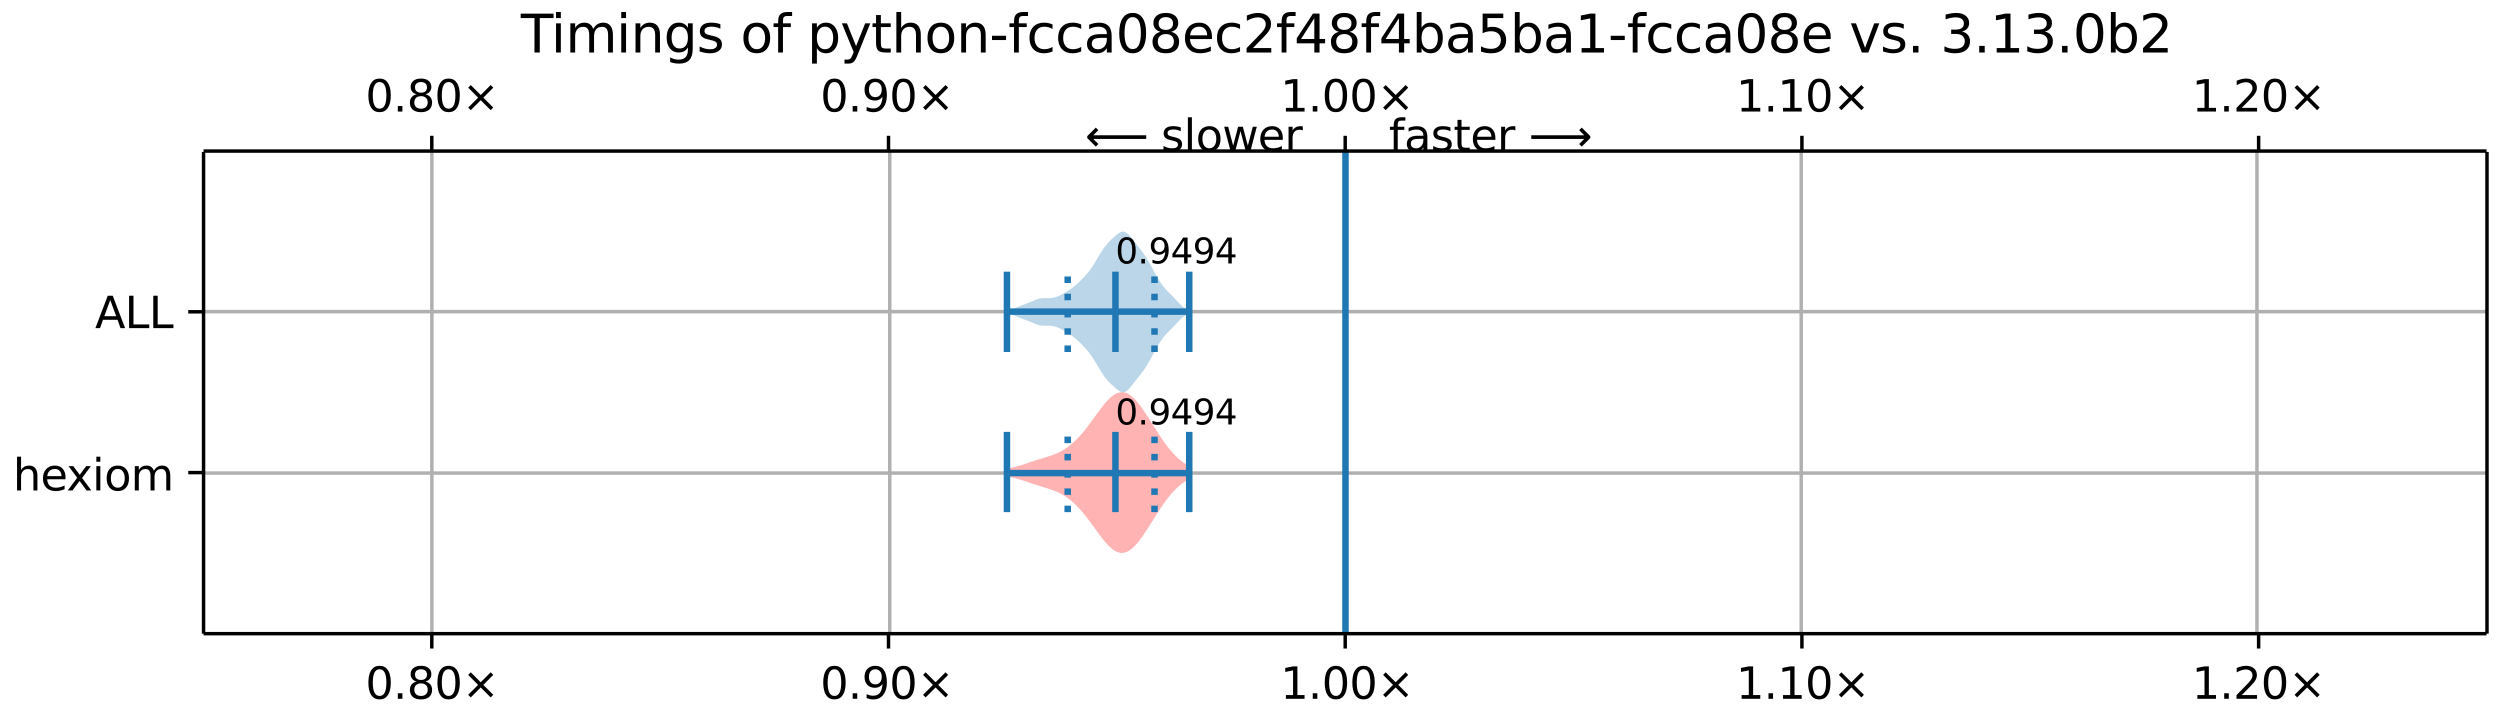 <?xml version="1.0" encoding="UTF-8"?>
<!DOCTYPE svg  PUBLIC '-//W3C//DTD SVG 1.1//EN'  'http://www.w3.org/Graphics/SVG/1.1/DTD/svg11.dtd'>
<svg width="576pt" height="166pt" version="1.1" viewBox="0 0 576 166" xmlns="http://www.w3.org/2000/svg" xmlns:xlink="http://www.w3.org/1999/xlink">
<defs>
<style type="text/css">*{stroke-linejoin: round; stroke-linecap: butt}</style>
</defs>
<path d="m0 166h576v-166h-576z" fill="#fff"/>
<path d="m46.9 146h526v-111h-526z" fill="#fff"/>
<path d="m232 108v1.75l0.418 0.088 0.418 0.092 0.418 0.098 0.418 0.103 0.418 0.109 0.418 0.115 0.418 0.121 0.418 0.127 0.418 0.132 0.418 0.136 0.418 0.139 0.418 0.141 0.836 0.282 0.418 0.139 0.418 0.136 0.418 0.133 0.418 0.13 1.25 0.38 0.418 0.128 0.418 0.132 0.418 0.137 0.418 0.146 0.418 0.156 0.418 0.169 0.418 0.183 0.418 0.2 0.418 0.218 0.418 0.238 0.418 0.258 0.418 0.28 0.418 0.303 0.418 0.326 0.418 0.349 0.418 0.373 0.418 0.397 0.418 0.42 0.418 0.444 0.418 0.467 0.418 0.489 0.418 0.509 0.418 0.528 0.418 0.545 0.418 0.559 0.418 0.57 0.418 0.576 0.418 0.579 0.418 0.576 0.418 0.569 0.418 0.556 0.418 0.537 0.418 0.512 0.418 0.482 0.418 0.445 0.418 0.404 0.418 0.356 0.418 0.305 0.418 0.248 0.418 0.188 0.418 0.126 0.418 0.06 0.418-0.006 0.418-0.072 0.418-0.139 0.418-0.203 0.418-0.265 0.418-0.324 0.418-0.38 0.418-0.431 0.418-0.477 0.418-0.519 0.418-0.556 0.418-0.587 0.418-0.613 0.418-0.634 0.418-0.65 0.418-0.66 0.836-1.33 0.418-0.664 0.418-0.656 0.418-0.644 0.418-0.629 0.418-0.611 0.418-0.59 0.418-0.567 0.418-0.542 0.418-0.516 0.418-0.489 0.418-0.461 0.418-0.433 0.418-0.405 0.418-0.377 0.418-0.349 0.418-0.322 0.418-0.296 0.418-0.27v-3.7l-0.418-0.27-0.418-0.296-0.418-0.322-0.418-0.349-0.418-0.377-0.418-0.405-0.418-0.433-0.418-0.461-0.418-0.489-0.418-0.516-0.418-0.542-0.418-0.567-0.418-0.59-0.418-0.611-0.418-0.629-0.418-0.644-0.418-0.656-0.418-0.664-0.836-1.33-0.418-0.66-0.418-0.65-0.418-0.634-0.418-0.613-0.418-0.587-0.418-0.556-0.418-0.519-0.418-0.477-0.418-0.431-0.418-0.38-0.418-0.324-0.418-0.265-0.418-0.203-0.418-0.139-0.418-0.072-0.418-0.006-0.418 0.06-0.418 0.126-0.418 0.188-0.418 0.248-0.418 0.305-0.418 0.356-0.418 0.404-0.418 0.445-0.418 0.482-0.418 0.512-0.418 0.537-0.418 0.556-0.418 0.569-0.418 0.576-0.418 0.579-0.418 0.576-0.418 0.57-0.418 0.559-0.418 0.545-0.418 0.528-0.418 0.509-0.418 0.489-0.418 0.467-0.418 0.444-0.418 0.42-0.418 0.397-0.418 0.373-0.418 0.349-0.418 0.326-0.418 0.303-0.418 0.28-0.418 0.258-0.418 0.238-0.418 0.218-0.418 0.2-0.418 0.183-0.418 0.169-0.418 0.156-0.418 0.146-0.418 0.137-0.418 0.132-0.418 0.128-1.25 0.38-0.418 0.13-0.418 0.133-0.418 0.136-1.67 0.561-0.418 0.139-0.418 0.136-0.418 0.132-0.418 0.127-0.418 0.121-0.418 0.115-0.418 0.109-0.418 0.103-0.418 0.098-0.418 0.092-0.418 0.088z" clip-path="url(#a)" fill="#f00" fill-opacity=".3"/>
<path d="m232 71.6v0.528l0.418 0.099 0.418 0.123 0.418 0.147 0.418 0.166 0.418 0.178 0.418 0.18 0.418 0.175 0.418 0.165 0.418 0.156 0.418 0.151 0.418 0.154 0.418 0.163 0.418 0.175 0.836 0.366 0.418 0.17 0.418 0.144 0.418 0.109 0.418 0.069 0.418 0.032 0.418 0.005 0.418-0.007 0.418-0.003 0.418 0.015 0.418 0.044 0.418 0.079 0.418 0.115 0.418 0.149 0.418 0.179 0.418 0.204 0.418 0.225 0.418 0.242 0.418 0.257 0.418 0.271 0.418 0.286 0.418 0.302 0.418 0.321 0.418 0.343 0.418 0.366 0.418 0.388 0.418 0.407 0.418 0.426 0.418 0.447 0.418 0.474 0.418 0.51 0.418 0.553 0.418 0.6 0.418 0.645 0.418 0.681 0.418 0.701 0.418 0.702 0.418 0.681 0.418 0.64 0.418 0.584 0.418 0.524 0.418 0.469 0.418 0.428 0.418 0.403 0.418 0.388 0.418 0.373 0.418 0.345 0.418 0.29 0.418 0.201 0.418 0.079 0.418-0.067 0.418-0.218 0.418-0.355 0.418-0.458 0.418-0.52 0.418-0.542 0.418-0.539 0.418-0.528 0.418-0.523 0.418-0.534 0.418-0.563 0.418-0.604 0.418-0.65 0.418-0.695 0.418-0.732 0.418-0.757 0.418-0.769 0.418-0.763 0.418-0.74 0.418-0.699 0.418-0.644 0.418-0.581 0.418-0.519 0.418-0.467 0.418-0.431 0.418-0.416 0.418-0.418 0.418-0.431 0.418-0.445 0.418-0.452 0.418-0.443 0.418-0.417 0.418-0.375 0.418-0.322 0.418-0.262v-1.28l-0.418-0.262-0.418-0.322-0.418-0.375-0.418-0.417-0.418-0.443-0.418-0.452-0.418-0.445-0.418-0.431-0.418-0.418-0.418-0.416-0.418-0.431-0.418-0.467-0.418-0.519-0.418-0.581-0.418-0.644-0.418-0.699-0.418-0.74-0.418-0.763-0.418-0.769-0.418-0.757-0.418-0.732-0.418-0.695-0.418-0.65-0.418-0.604-0.418-0.563-0.418-0.534-0.418-0.523-0.418-0.528-0.418-0.539-0.418-0.542-0.418-0.52-0.418-0.458-0.418-0.355-0.418-0.218-0.418-0.067-0.418 0.079-0.418 0.201-0.418 0.29-0.418 0.345-0.418 0.373-0.418 0.388-0.418 0.403-0.418 0.428-0.418 0.469-0.418 0.524-0.418 0.584-0.418 0.64-0.418 0.681-0.418 0.702-0.418 0.701-0.418 0.681-0.418 0.645-0.418 0.6-0.418 0.553-0.418 0.51-0.418 0.474-0.418 0.447-0.418 0.426-0.418 0.407-0.418 0.388-0.418 0.366-0.418 0.343-0.418 0.321-0.418 0.302-0.418 0.286-0.418 0.271-0.418 0.257-0.418 0.242-0.418 0.225-0.418 0.204-0.418 0.179-0.418 0.149-0.418 0.115-0.418 0.079-0.418 0.044-0.418 0.015-0.418-0.003-0.418-0.007-0.418 0.005-0.418 0.032-0.418 0.069-0.418 0.109-0.418 0.144-0.418 0.17-0.836 0.366-0.418 0.175-0.418 0.163-0.418 0.154-0.418 0.151-0.418 0.156-0.418 0.165-0.418 0.175-0.418 0.18-0.418 0.178-0.418 0.166-0.418 0.147-0.418 0.123-0.418 0.099z" clip-path="url(#a)" fill="#1f77b4" fill-opacity=".3"/>
<path d="m99.5 146v-111" clip-path="url(#a)" fill="none" stroke="#b0b0b0" stroke-linecap="square" stroke-width=".8"/>
<defs>
<path id="i" d="m0 0v3.5" stroke="#000" stroke-width=".8"/>
</defs>
<use x="99.485" y="145.922" stroke="#000000" stroke-width=".8" xlink:href="#i"/>
<defs>
<path id="j" d="m0 0v-3.5" stroke="#000" stroke-width=".8"/>
</defs>
<use x="99.485" y="34.796" stroke="#000000" stroke-width=".8" xlink:href="#j"/>
<!-- 0.80× -->
<g transform="translate(84.2 161) scale(.1 -.1)">
<defs>
<path id="b" transform="scale(.016)" d="m2034 4250q-487 0-733-480-245-479-245-1442 0-959 245-1439 246-480 733-480 491 0 736 480 246 480 246 1439 0 963-246 1442-245 480-736 480zm0 500q785 0 1199-621 414-620 414-1801 0-1178-414-1799-414-620-1199-620-784 0-1198 620-414 621-414 1799 0 1181 414 1801 414 621 1198 621z"/>
<path id="c" transform="scale(.016)" d="m684 794h660v-794h-660v794z"/>
<path id="n" transform="scale(.016)" d="m2034 2216q-450 0-708-241-257-241-257-662 0-422 257-663 258-241 708-241t709 242q260 243 260 662 0 421-258 662-257 241-711 241zm-631 268q-406 100-633 378-226 279-226 679 0 559 398 884 399 325 1092 325 697 0 1094-325t397-884q0-400-227-679-226-278-629-378 456-106 710-416 255-309 255-755 0-679-414-1042-414-362-1186-362-771 0-1186 362-414 363-414 1042 0 446 256 755 257 310 713 416zm-231 997q0-362 226-565 227-203 636-203 407 0 636 203 230 203 230 565 0 363-230 566-229 203-636 203-409 0-636-203-226-203-226-566z"/>
<path id="d" transform="scale(.016)" d="m4488 3438-1429-1435 1429-1428-372-378-1435 1434-1434-1434-369 378 1425 1428-1425 1435 369 378 1434-1435 1435 1435 372-378z"/>
</defs>
<use xlink:href="#b"/>
<use x="63.623" xlink:href="#c"/>
<use x="95.41" xlink:href="#n"/>
<use x="159.033" xlink:href="#b"/>
<use x="222.656" xlink:href="#d"/>
</g>
<!-- 0.80× -->
<g transform="translate(84.2 25.7) scale(.1 -.1)">
<use xlink:href="#b"/>
<use x="63.623" xlink:href="#c"/>
<use x="95.41" xlink:href="#n"/>
<use x="159.033" xlink:href="#b"/>
<use x="222.656" xlink:href="#d"/>
</g>
<path d="m205 146v-111" clip-path="url(#a)" fill="none" stroke="#b0b0b0" stroke-linecap="square" stroke-width=".8"/>
<use x="204.71" y="145.922" stroke="#000000" stroke-width=".8" xlink:href="#i"/>
<use x="204.71" y="34.796" stroke="#000000" stroke-width=".8" xlink:href="#j"/>
<!-- 0.90× -->
<g transform="translate(189 161) scale(.1 -.1)">
<defs>
<path id="g" transform="scale(.016)" d="m703 97v575q238-113 481-172 244-59 479-59 625 0 954 420 330 420 377 1277-181-269-460-413-278-144-615-144-700 0-1108 423-408 424-408 1159 0 718 425 1152 425 435 1131 435 810 0 1236-621 427-620 427-1801 0-1103-524-1761-523-658-1407-658-238 0-482 47-243 47-506 141zm1256 1978q425 0 673 290 249 291 249 798 0 503-249 795-248 292-673 292t-673-292-248-795q0-507 248-798 248-290 673-290z"/>
</defs>
<use xlink:href="#b"/>
<use x="63.623" xlink:href="#c"/>
<use x="95.41" xlink:href="#g"/>
<use x="159.033" xlink:href="#b"/>
<use x="222.656" xlink:href="#d"/>
</g>
<!-- 0.90× -->
<g transform="translate(189 25.7) scale(.1 -.1)">
<use xlink:href="#b"/>
<use x="63.623" xlink:href="#c"/>
<use x="95.41" xlink:href="#g"/>
<use x="159.033" xlink:href="#b"/>
<use x="222.656" xlink:href="#d"/>
</g>
<path d="m310 146v-111" clip-path="url(#a)" fill="none" stroke="#b0b0b0" stroke-linecap="square" stroke-width=".8"/>
<use x="309.936" y="145.922" stroke="#000000" stroke-width=".8" xlink:href="#i"/>
<use x="309.936" y="34.796" stroke="#000000" stroke-width=".8" xlink:href="#j"/>
<!-- 1.00× -->
<g transform="translate(295 161) scale(.1 -.1)">
<defs>
<path id="e" transform="scale(.016)" d="m794 531h1031v3560l-1122-225v575l1116 225h631v-4135h1031v-531h-2687v531z"/>
</defs>
<use xlink:href="#e"/>
<use x="63.623" xlink:href="#c"/>
<use x="95.41" xlink:href="#b"/>
<use x="159.033" xlink:href="#b"/>
<use x="222.656" xlink:href="#d"/>
</g>
<!-- 1.00× -->
<g transform="translate(295 25.7) scale(.1 -.1)">
<use xlink:href="#e"/>
<use x="63.623" xlink:href="#c"/>
<use x="95.41" xlink:href="#b"/>
<use x="159.033" xlink:href="#b"/>
<use x="222.656" xlink:href="#d"/>
</g>
<path d="m415 146v-111" clip-path="url(#a)" fill="none" stroke="#b0b0b0" stroke-linecap="square" stroke-width=".8"/>
<use x="415.161" y="145.922" stroke="#000000" stroke-width=".8" xlink:href="#i"/>
<use x="415.161" y="34.796" stroke="#000000" stroke-width=".8" xlink:href="#j"/>
<!-- 1.10× -->
<g transform="translate(400 161) scale(.1 -.1)">
<use xlink:href="#e"/>
<use x="63.623" xlink:href="#c"/>
<use x="95.41" xlink:href="#e"/>
<use x="159.033" xlink:href="#b"/>
<use x="222.656" xlink:href="#d"/>
</g>
<!-- 1.10× -->
<g transform="translate(400 25.7) scale(.1 -.1)">
<use xlink:href="#e"/>
<use x="63.623" xlink:href="#c"/>
<use x="95.41" xlink:href="#e"/>
<use x="159.033" xlink:href="#b"/>
<use x="222.656" xlink:href="#d"/>
</g>
<path d="m520 146v-111" clip-path="url(#a)" fill="none" stroke="#b0b0b0" stroke-linecap="square" stroke-width=".8"/>
<use x="520.387" y="145.922" stroke="#000000" stroke-width=".8" xlink:href="#i"/>
<use x="520.387" y="34.796" stroke="#000000" stroke-width=".8" xlink:href="#j"/>
<!-- 1.20× -->
<g transform="translate(505 161) scale(.1 -.1)">
<defs>
<path id="q" transform="scale(.016)" d="m1228 531h2203v-531h-2962v531q359 372 979 998 621 627 780 809 303 340 423 576 121 236 121 464 0 372-261 606-261 235-680 235-297 0-627-103-329-103-704-313v638q381 153 712 231 332 78 607 78 725 0 1156-363 431-362 431-968 0-288-108-546-107-257-392-607-78-91-497-524-418-433-1181-1211z"/>
</defs>
<use xlink:href="#e"/>
<use x="63.623" xlink:href="#c"/>
<use x="95.41" xlink:href="#q"/>
<use x="159.033" xlink:href="#b"/>
<use x="222.656" xlink:href="#d"/>
</g>
<!-- 1.20× -->
<g transform="translate(505 25.7) scale(.1 -.1)">
<use xlink:href="#e"/>
<use x="63.623" xlink:href="#c"/>
<use x="95.41" xlink:href="#q"/>
<use x="159.033" xlink:href="#b"/>
<use x="222.656" xlink:href="#d"/>
</g>
<path d="m46.9 109h526" clip-path="url(#a)" fill="none" stroke="#b0b0b0" stroke-linecap="square" stroke-width=".8"/>
<defs>
<path id="t" d="m0 0h-3.5" stroke="#000" stroke-width=".8"/>
</defs>
<use x="46.872" y="108.88" stroke="#000000" stroke-width=".8" xlink:href="#t"/>
<!-- hexiom -->
<g transform="translate(3 113) scale(.1 -.1)">
<defs>
<path id="y" transform="scale(.016)" d="m3513 2113v-2113h-575v2094q0 497-194 743-194 247-581 247-466 0-735-297-269-296-269-809v-1978h-578v4863h578v-1907q207 316 486 472 280 156 646 156 603 0 912-373 310-373 310-1098z"/>
<path id="k" transform="scale(.016)" d="m3597 1894v-281h-2644q38-594 358-905t892-311q331 0 642 81t618 244v-544q-310-131-635-200t-659-69q-838 0-1327 487-489 488-489 1320 0 859 464 1363 464 505 1252 505 706 0 1117-455 411-454 411-1235zm-575 169q-6 471-264 752-258 282-683 282-481 0-770-272t-333-766l2050 4z"/>
<path id="ad" transform="scale(.016)" d="m3513 3500-1266-1703 1331-1797h-678l-1019 1375-1018-1375h-679l1360 1831-1244 1669h678l928-1247 928 1247h679z"/>
<path id="r" transform="scale(.016)" d="m603 3500h575v-3500h-575v3500zm0 1363h575v-729h-575v729z"/>
<path id="p" transform="scale(.016)" d="m1959 3097q-462 0-731-361t-269-989 267-989q268-361 733-361 460 0 728 362 269 363 269 988 0 622-269 986-268 364-728 364zm0 487q750 0 1178-488 429-487 429-1349 0-859-429-1349-428-489-1178-489-753 0-1180 489-426 490-426 1349 0 862 426 1349 427 488 1180 488z"/>
<path id="x" transform="scale(.016)" d="m3328 2828q216 388 516 572t706 184q547 0 844-383 297-382 297-1088v-2113h-578v2094q0 503-179 746-178 244-543 244-447 0-707-297-259-296-259-809v-1978h-578v2094q0 506-178 748t-550 242q-441 0-701-298-259-298-259-808v-1978h-578v3500h578v-544q197 322 472 475t653 153q382 0 649-194 267-193 395-562z"/>
</defs>
<use xlink:href="#y"/>
<use x="63.379" xlink:href="#k"/>
<use x="123.152" xlink:href="#ad"/>
<use x="182.332" xlink:href="#r"/>
<use x="210.115" xlink:href="#p"/>
<use x="271.297" xlink:href="#x"/>
</g>
<path d="m46.9 71.8h526" clip-path="url(#a)" fill="none" stroke="#b0b0b0" stroke-linecap="square" stroke-width=".8"/>
<use x="46.872" y="71.838" stroke="#000000" stroke-width=".8" xlink:href="#t"/>
<!-- ALL -->
<g transform="translate(21.9 75.6) scale(.1 -.1)">
<defs>
<path id="ak" transform="scale(.016)" d="m2188 4044-857-2322h1716l-859 2322zm-357 622h716l1778-4666h-656l-425 1197h-2103l-425-1197h-666l1781 4666z"/>
<path id="z" transform="scale(.016)" d="m628 4666h631v-4135h2272v-531h-2903v4666z"/>
</defs>
<use xlink:href="#ak"/>
<use x="68.408" xlink:href="#z"/>
<use x="124.121" xlink:href="#z"/>
</g>
<path d="m310 146v-111" clip-path="url(#a)" fill="none" stroke="#1f77b4" stroke-linecap="square" stroke-width="1.5"/>
<g fill="none" stroke="#1f77b4" stroke-width="1.5">
<path d="m257 118v-18.5" clip-path="url(#a)"/>
<path d="m257 81.1v-18.5" clip-path="url(#a)"/>
</g>
<g fill="none" stroke="#1f77b4" stroke-width="1.5">
<path d="m274 118v-18.5" clip-path="url(#a)"/>
<path d="m274 81.1v-18.5" clip-path="url(#a)"/>
</g>
<g fill="none" stroke="#1f77b4" stroke-width="1.5">
<path d="m232 118v-18.5" clip-path="url(#a)"/>
<path d="m232 81.1v-18.5" clip-path="url(#a)"/>
</g>
<g fill="none" stroke="#1f77b4" stroke-width="1.5">
<path d="m232 109h41.4" clip-path="url(#a)"/>
<path d="m232 71.8h41.4" clip-path="url(#a)"/>
</g>
<g fill="none" stroke="#1f77b4" stroke-dasharray="1.5,2.475" stroke-width="1.5">
<path d="m246 118v-18.5" clip-path="url(#a)"/>
<path d="m266 118v-18.5" clip-path="url(#a)"/>
<path d="m246 81.1v-18.5" clip-path="url(#a)"/>
<path d="m266 81.1v-18.5" clip-path="url(#a)"/>
</g>
<path d="m46.9 146v-111" fill="none" stroke="#000" stroke-linecap="square" stroke-width=".8"/>
<path d="m573 146v-111" fill="none" stroke="#000" stroke-linecap="square" stroke-width=".8"/>
<path d="m46.9 146h526" fill="none" stroke="#000" stroke-linecap="square" stroke-width=".8"/>
<path d="m46.9 34.8h526" fill="none" stroke="#000" stroke-linecap="square" stroke-width=".8"/>
<!-- 0.9494 -->
<g transform="translate(257 97.8) scale(.08 -.08)">
<defs>
<path id="h" transform="scale(.016)" d="m2419 4116-1594-2491h1594v2491zm-166 550h794v-3041h666v-525h-666v-1100h-628v1100h-2106v609l1940 2957z"/>
</defs>
<use xlink:href="#b"/>
<use x="63.623" xlink:href="#c"/>
<use x="95.41" xlink:href="#g"/>
<use x="159.033" xlink:href="#h"/>
<use x="222.656" xlink:href="#g"/>
<use x="286.279" xlink:href="#h"/>
</g>
<!-- 0.9494 -->
<g transform="translate(257 60.7) scale(.08 -.08)">
<use xlink:href="#b"/>
<use x="63.623" xlink:href="#c"/>
<use x="95.41" xlink:href="#g"/>
<use x="159.033" xlink:href="#h"/>
<use x="222.656" xlink:href="#g"/>
<use x="286.279" xlink:href="#h"/>
</g>
<!-- faster ⟶ -->
<g transform="translate(320 34.8) scale(.1 -.1)">
<defs>
<path id="f" transform="scale(.016)" d="m2375 4863v-479h-550q-309 0-430-125-120-125-120-450v-309h947v-447h-947v-3053h-578v3053h-550v447h550v244q0 584 272 851 272 268 862 268h544z"/>
<path id="m" transform="scale(.016)" d="m2194 1759q-697 0-966-159t-269-544q0-306 202-486 202-179 548-179 479 0 768 339t289 901v128h-572zm1147 238v-2e3h-575v531q-197-318-491-470t-719-152q-537 0-855 302-317 302-317 808 0 590 395 890 396 300 1180 300h807v57q0 397-261 614t-733 217q-300 0-585-72-284-72-546-216v532q315 122 612 182 297 61 578 61 760 0 1135-394 375-393 375-1193z"/>
<path id="o" transform="scale(.016)" d="m2834 3397v-544q-243 125-506 187-262 63-544 63-428 0-642-131t-214-394q0-200 153-314t616-217l197-44q612-131 870-370t258-667q0-488-386-773-386-284-1061-284-281 0-586 55t-642 164v594q319-166 628-249 309-82 613-82 406 0 624 139 219 139 219 392 0 234-158 359-157 125-692 241l-200 47q-534 112-772 345-237 233-237 639 0 494 350 762 350 269 994 269 318 0 599-47 282-46 519-140z"/>
<path id="u" transform="scale(.016)" d="m1172 4494v-994h1184v-447h-1184v-1900q0-428 117-550t477-122h590v-481h-590q-666 0-919 248-253 249-253 905v1900h-422v447h422v994h578z"/>
<path id="v" transform="scale(.016)" d="m2631 2963q-97 56-211 82-114 27-251 27-488 0-749-317t-261-911v-1844h-578v3500h578v-544q182 319 472 473 291 155 707 155 59 0 131-8 72-7 159-23l3-590z"/>
<path id="am" transform="scale(.016)" d="m8863 2147v-281l-1229-1228-375 375 729 728h-7622v531h7622l-729 728 375 375 1229-1228z"/>
</defs>
<use xlink:href="#f"/>
<use x="35.205" xlink:href="#m"/>
<use x="96.484" xlink:href="#o"/>
<use x="148.584" xlink:href="#u"/>
<use x="187.793" xlink:href="#k"/>
<use x="249.316" xlink:href="#v"/>
<use x="290.43" xlink:href="#DejaVuSans-20"/>
<use x="322.217" xlink:href="#am"/>
</g>
<!-- ⟵ slower -->
<g transform="translate(250 34.8) scale(.1 -.1)">
<defs>
<path id="an" transform="scale(.016)" d="m313 1866v281l1228 1228 375-375-728-728h7621v-531h-7621l728-728-375-375-1228 1228z"/>
<path id="ah" transform="scale(.016)" d="m603 4863h575v-4863h-575v4863z"/>
<path id="ae" transform="scale(.016)" d="m269 3500h575l719-2731 715 2731h678l719-2731 716 2731h575l-916-3500h-678l-753 2869-756-2869h-679l-915 3500z"/>
</defs>
<use xlink:href="#an"/>
<use x="143.359" xlink:href="#DejaVuSans-20"/>
<use x="175.146" xlink:href="#o"/>
<use x="227.246" xlink:href="#ah"/>
<use x="255.029" xlink:href="#p"/>
<use x="316.211" xlink:href="#ae"/>
<use x="397.998" xlink:href="#k"/>
<use x="459.521" xlink:href="#v"/>
</g>
<!-- Timings of python-fcca08ec2f48f4ba5ba1-fcca08e vs. 3.13.0b2 -->
<g transform="translate(120 12.1) scale(.12 -.12)">
<defs>
<path id="aj" transform="scale(.016)" d="m-19 4666h3947v-532h-1656v-4134h-634v4134h-1657v532z"/>
<path id="w" transform="scale(.016)" d="m3513 2113v-2113h-575v2094q0 497-194 743-194 247-581 247-466 0-735-297-269-296-269-809v-1978h-578v3500h578v-544q207 316 486 472 280 156 646 156 603 0 912-373 310-373 310-1098z"/>
<path id="ai" transform="scale(.016)" d="m2906 1791q0 625-258 968-257 344-723 344-462 0-720-344-258-343-258-968 0-622 258-966t720-344q466 0 723 344 258 344 258 966zm575-1357q0-893-397-1329-396-436-1215-436-303 0-572 45t-522 139v559q253-137 500-202 247-66 503-66 566 0 847 295t281 892v285q-178-310-456-463t-666-153q-643 0-1037 490-394 491-394 1301 0 812 394 1302 394 491 1037 491 388 0 666-153t456-462v531h575v-3066z"/>
<path id="ag" transform="scale(.016)" d="m1159 525v-1856h-578v4831h578v-531q182 312 458 463 277 152 661 152 638 0 1036-506 399-506 399-1331t-399-1332q-398-506-1036-506-384 0-661 152-276 152-458 464zm1957 1222q0 634-261 995t-717 361q-457 0-718-361t-261-995 261-995 718-361q456 0 717 361t261 995z"/>
<path id="ac" transform="scale(.016)" d="m2059-325q-243-625-475-815-231-191-618-191h-460v481h338q237 0 368 113 132 112 291 531l103 262-1415 3444h609l1094-2737 1094 2737h609l-1538-3825z"/>
<path id="ab" transform="scale(.016)" d="m313 2009h1684v-512h-1684v512z"/>
<path id="l" transform="scale(.016)" d="m3122 3366v-538q-244 135-489 202t-495 67q-560 0-870-355-309-354-309-995t309-996q310-354 870-354 250 0 495 67t489 202v-532q-241-112-499-168-257-57-548-57-791 0-1257 497-465 497-465 1341 0 856 470 1346 471 491 1290 491 265 0 518-55 253-54 491-163z"/>
<path id="s" transform="scale(.016)" d="m3116 1747q0 634-261 995t-717 361q-457 0-718-361t-261-995 261-995 718-361q456 0 717 361t261 995zm-1957 1222q182 312 458 463 277 152 661 152 638 0 1036-506 399-506 399-1331t-399-1332q-398-506-1036-506-384 0-661 152-276 152-458 464v-525h-578v4863h578v-1894z"/>
<path id="al" transform="scale(.016)" d="m691 4666h2478v-532h-1900v-1143q137 47 274 70 138 23 276 23 781 0 1237-428 457-428 457-1159 0-753-469-1171-469-417-1322-417-294 0-599 50-304 50-629 150v635q281-153 581-228t634-75q541 0 856 284 316 284 316 772 0 487-316 771-315 285-856 285-253 0-505-56-251-56-513-175v2344z"/>
<path id="af" transform="scale(.016)" d="m191 3500h609l1094-2937 1094 2937h609l-1313-3500h-781l-1312 3500z"/>
<path id="aa" transform="scale(.016)" d="m2597 2516q453-97 707-404 255-306 255-756 0-690-475-1069-475-378-1350-378-293 0-604 58t-642 174v609q262-153 574-231 313-78 654-78 593 0 904 234t311 681q0 413-289 645-289 233-804 233h-544v519h569q465 0 712 186t247 536q0 359-255 551-254 193-729 193-260 0-557-57-297-56-653-174v562q360 100 674 150t592 50q719 0 1137-327 419-326 419-882 0-388-222-655t-631-370z"/>
</defs>
<use xlink:href="#aj"/>
<use x="57.959" xlink:href="#r"/>
<use x="85.742" xlink:href="#x"/>
<use x="183.154" xlink:href="#r"/>
<use x="210.938" xlink:href="#w"/>
<use x="274.316" xlink:href="#ai"/>
<use x="337.793" xlink:href="#o"/>
<use x="389.893" xlink:href="#DejaVuSans-20"/>
<use x="421.68" xlink:href="#p"/>
<use x="482.861" xlink:href="#f"/>
<use x="518.066" xlink:href="#DejaVuSans-20"/>
<use x="549.854" xlink:href="#ag"/>
<use x="613.33" xlink:href="#ac"/>
<use x="672.51" xlink:href="#u"/>
<use x="711.719" xlink:href="#y"/>
<use x="775.098" xlink:href="#p"/>
<use x="836.279" xlink:href="#w"/>
<use x="899.658" xlink:href="#ab"/>
<use x="935.742" xlink:href="#f"/>
<use x="970.947" xlink:href="#l"/>
<use x="1025.928" xlink:href="#l"/>
<use x="1080.908" xlink:href="#m"/>
<use x="1142.188" xlink:href="#b"/>
<use x="1205.811" xlink:href="#n"/>
<use x="1269.434" xlink:href="#k"/>
<use x="1330.957" xlink:href="#l"/>
<use x="1385.938" xlink:href="#q"/>
<use x="1449.561" xlink:href="#f"/>
<use x="1484.766" xlink:href="#h"/>
<use x="1548.389" xlink:href="#n"/>
<use x="1612.012" xlink:href="#f"/>
<use x="1647.217" xlink:href="#h"/>
<use x="1710.84" xlink:href="#s"/>
<use x="1774.316" xlink:href="#m"/>
<use x="1835.596" xlink:href="#al"/>
<use x="1899.219" xlink:href="#s"/>
<use x="1962.695" xlink:href="#m"/>
<use x="2023.975" xlink:href="#e"/>
<use x="2087.598" xlink:href="#ab"/>
<use x="2123.682" xlink:href="#f"/>
<use x="2158.887" xlink:href="#l"/>
<use x="2213.867" xlink:href="#l"/>
<use x="2268.848" xlink:href="#m"/>
<use x="2330.127" xlink:href="#b"/>
<use x="2393.75" xlink:href="#n"/>
<use x="2457.373" xlink:href="#k"/>
<use x="2518.896" xlink:href="#DejaVuSans-20"/>
<use x="2550.684" xlink:href="#af"/>
<use x="2609.863" xlink:href="#o"/>
<use x="2661.963" xlink:href="#c"/>
<use x="2693.75" xlink:href="#DejaVuSans-20"/>
<use x="2725.537" xlink:href="#aa"/>
<use x="2789.16" xlink:href="#c"/>
<use x="2820.947" xlink:href="#e"/>
<use x="2884.57" xlink:href="#aa"/>
<use x="2948.193" xlink:href="#c"/>
<use x="2979.98" xlink:href="#b"/>
<use x="3043.604" xlink:href="#s"/>
<use x="3107.08" xlink:href="#q"/>
</g>
<defs>
<clipPath id="a">
<rect x="46.9" y="34.8" width="526" height="111"/>
</clipPath>
</defs>
</svg>
